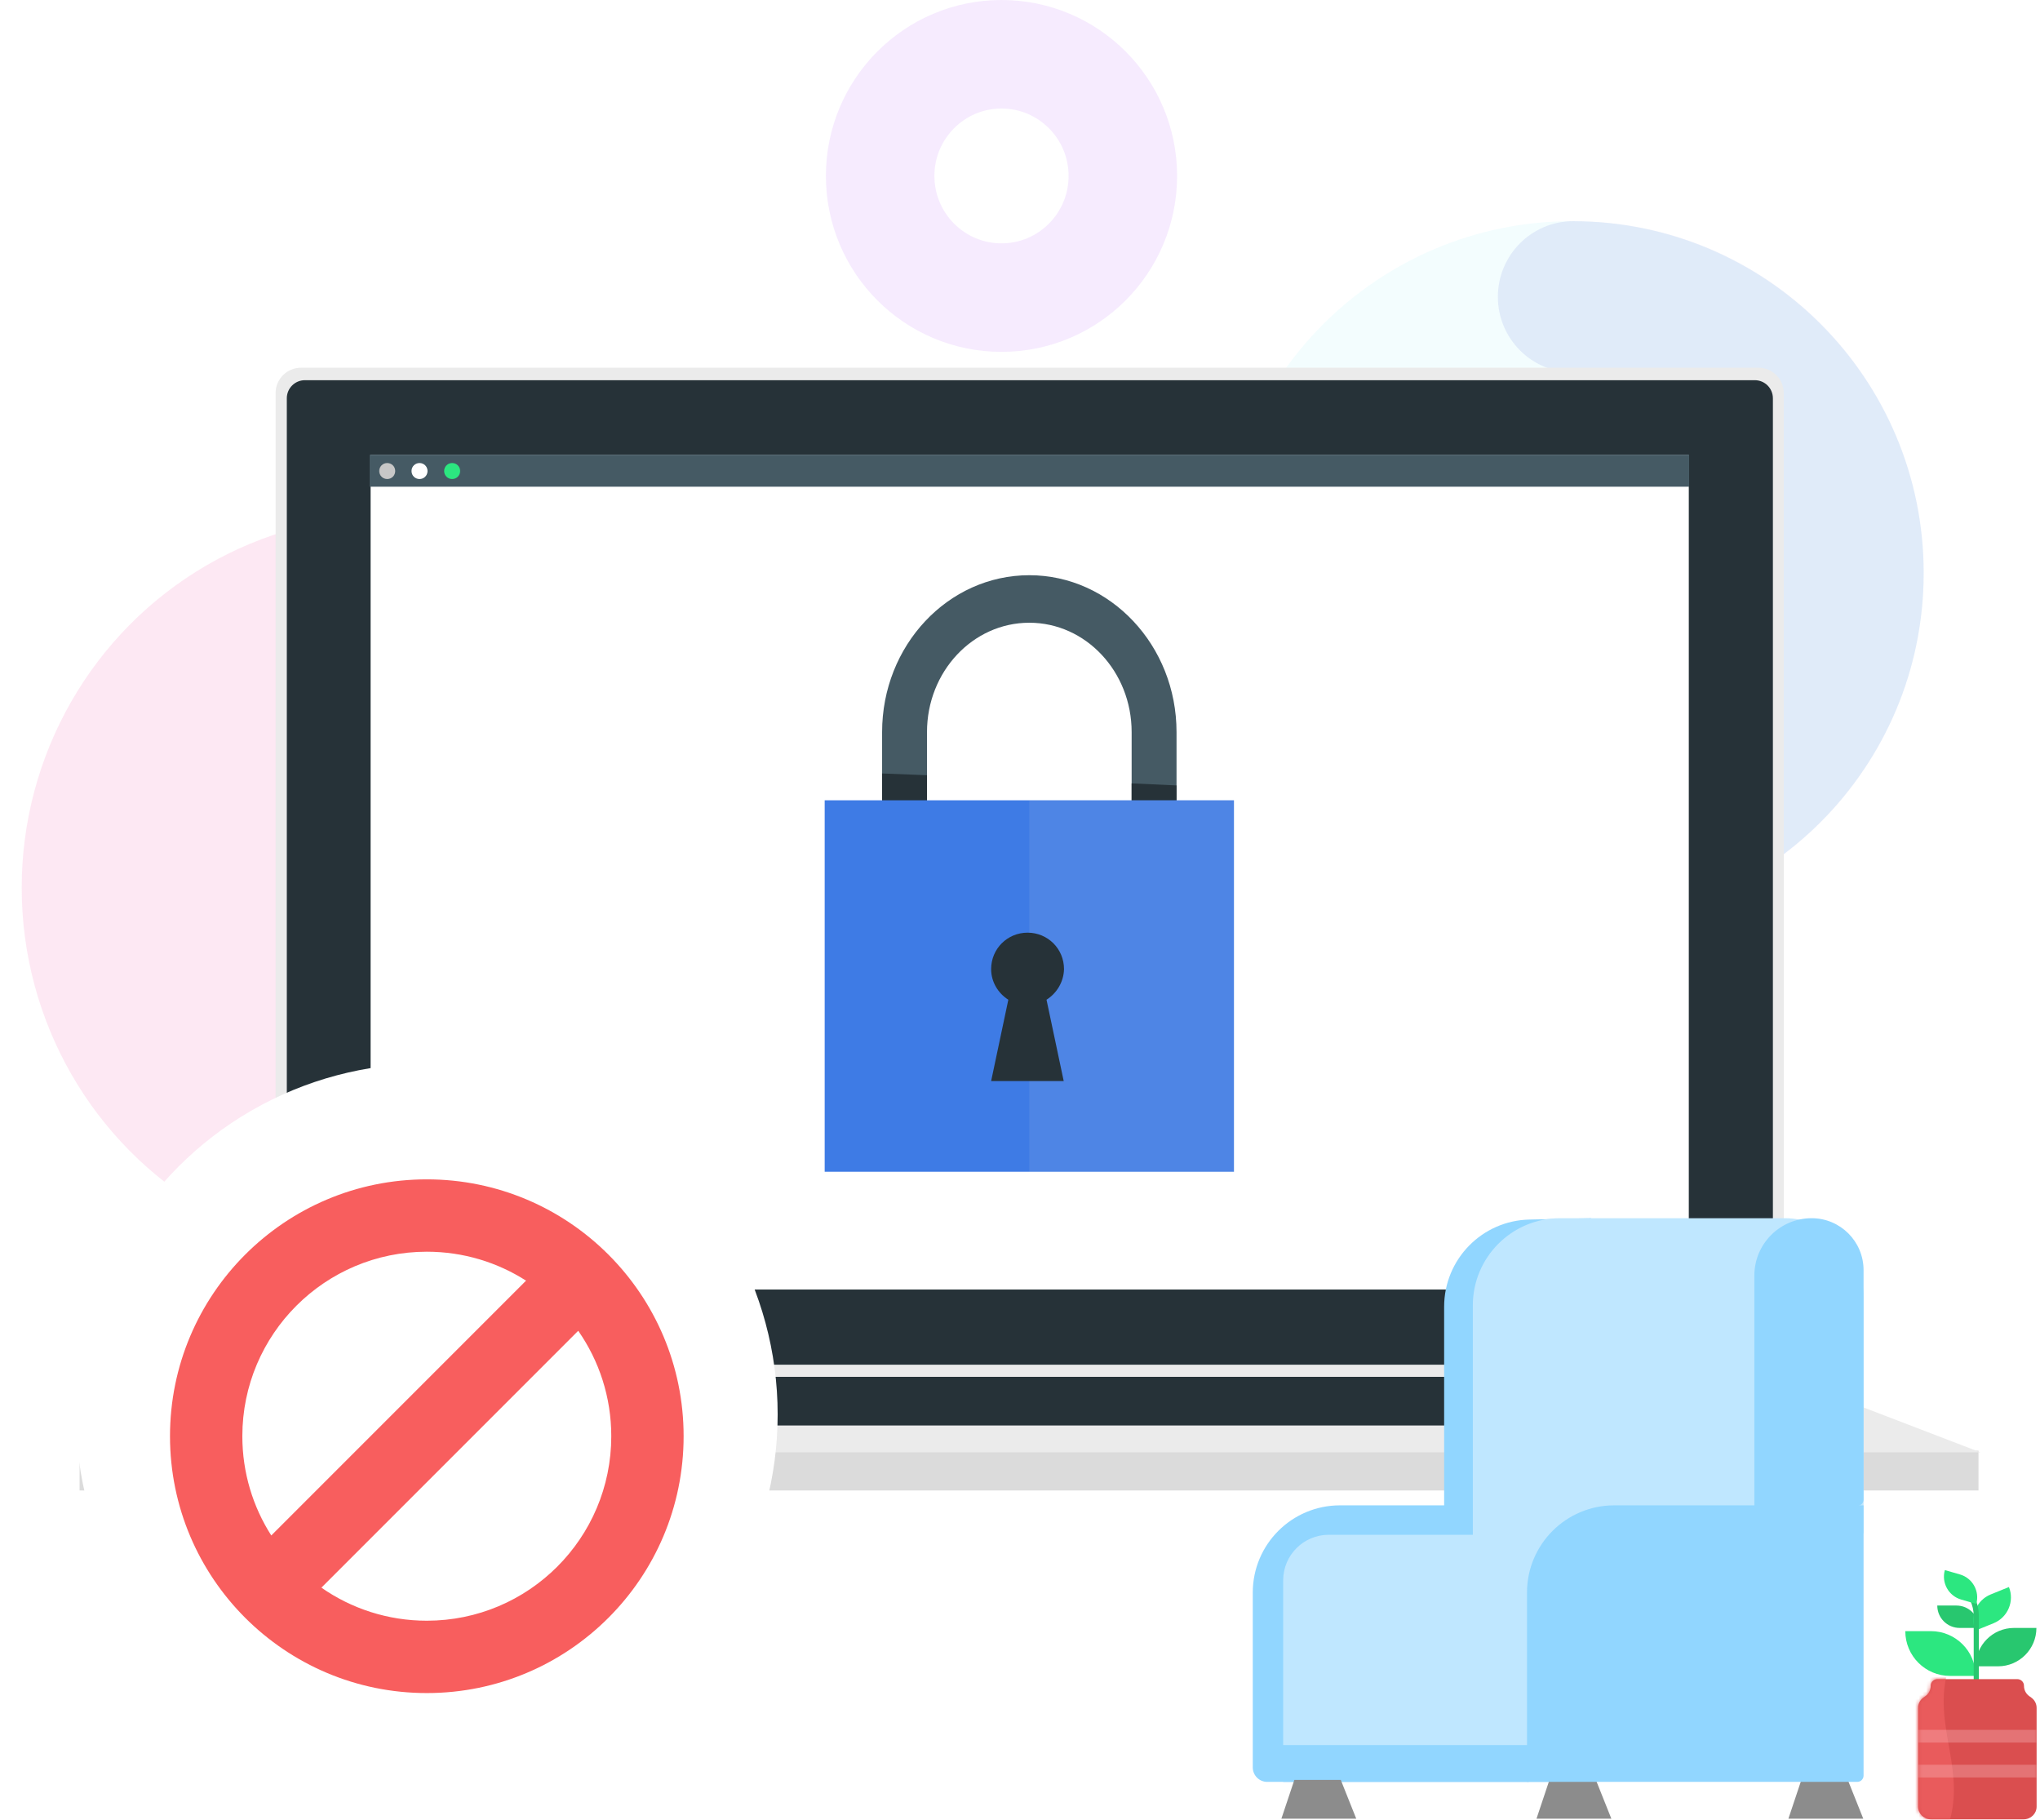 <svg width="564" height="503" viewBox="0 0 564 503" fill="none" xmlns="http://www.w3.org/2000/svg">
<g opacity="0.1" filter="url(#filter0_f)">
<ellipse cx="108.145" cy="245.413" rx="102.145" ry="102.908" fill="#EC1383"/>
</g>
<path opacity="0.05" fill-rule="evenodd" clip-rule="evenodd" d="M337.331 158.394C337.331 104.682 380.874 61.139 434.586 61.139C488.299 61.139 531.842 104.682 531.842 158.394C531.842 212.107 488.299 255.65 434.586 255.65C380.874 255.65 337.331 212.107 337.331 158.394ZM490.287 157.952C490.287 127.434 465.547 102.694 435.028 102.694C404.51 102.694 379.77 127.434 379.77 157.952C379.77 188.471 404.51 213.211 435.028 213.211C465.547 213.211 490.287 188.471 490.287 157.952Z" fill="#00CFE8"/>
<ellipse opacity="0.1" cx="276.885" cy="48.633" rx="33.548" ry="33.633" stroke="#A233F1" stroke-width="30"/>
<path opacity="0.1" d="M434.954 61.139C488.463 61.139 531.842 104.682 531.842 158.394C531.842 212.107 488.463 255.65 434.954 255.65C402.717 255.65 373.127 239.706 355.167 213.582C348.631 204.075 351.01 191.05 360.481 184.489C369.857 177.993 382.669 180.269 389.267 189.54L389.465 189.823C399.726 204.749 416.561 213.819 434.954 213.819C465.448 213.819 490.169 189.005 490.169 158.394C490.169 128.09 465.94 103.466 435.867 102.977L434.954 102.969C423.446 102.969 414.117 93.605 414.117 82.054C414.117 70.503 423.446 61.139 434.954 61.139Z" fill="#3B4ACF"/>
<path d="M486.16 101.646H83.2C79.334 101.646 76.2 104.78 76.2 108.646V373.591C76.2 377.457 79.334 380.591 83.2 380.591H486.16C490.026 380.591 493.16 377.457 493.16 373.591V108.646C493.16 104.78 490.026 101.646 486.16 101.646Z" fill="#EBEBEB"/>
<path d="M485.154 105.094H84.295C81.534 105.094 79.295 107.332 79.295 110.094V372.232C79.295 374.993 81.534 377.232 84.295 377.232H485.154C487.916 377.232 490.154 374.993 490.154 372.232V110.094C490.154 107.332 487.916 105.094 485.154 105.094Z" fill="#263238"/>
<path d="M547 401H22V412H547V401Z" fill="#DBDBDB"/>
<path d="M21.914 401.457L76.2 380.591H493.16L547.535 401.457H21.914Z" fill="#EBEBEB"/>
<path d="M81.062 394.03L116.163 380.591H453.285L488.297 394.03H81.062Z" fill="#263238"/>
<path d="M466.903 125.694H102.461V356.454H466.903V125.694Z" fill="white"/>
<path d="M466.99 125.694H102.194V134.536H466.99V125.694Z" fill="#455A64"/>
<path d="M109.267 130.203C109.267 131.441 108.295 132.414 107.057 132.414C105.819 132.414 104.847 131.441 104.847 130.203C104.847 128.966 105.819 127.993 107.057 127.993C108.295 127.993 109.267 128.966 109.267 130.203Z" fill="#C7C7C7"/>
<path d="M118.197 130.203C118.197 131.441 117.225 132.414 115.987 132.414C114.749 132.414 113.776 131.441 113.776 130.203C113.776 128.966 114.749 127.993 115.987 127.993C117.225 127.993 118.197 128.966 118.197 130.203Z" fill="white"/>
<path d="M127.216 130.203C127.216 131.441 126.243 132.414 125.005 132.414C123.767 132.414 122.795 131.441 122.795 130.203C122.795 128.966 123.767 127.993 125.005 127.993C126.243 127.993 127.216 128.966 127.216 130.203Z" fill="#2CE780"/>
<path fill-rule="evenodd" clip-rule="evenodd" d="M346.354 440.221C346.354 426.905 357.15 416.11 370.466 416.11L439.403 416.11V488.552C439.403 490.761 437.612 492.552 435.403 492.552H350.354C348.145 492.552 346.354 490.761 346.354 488.552L346.354 440.221Z" fill="#91D6FF"/>
<path fill-rule="evenodd" clip-rule="evenodd" d="M354.761 477.463L422.644 477.463V492.552H354.761L354.761 477.463Z" fill="#91D6FF"/>
<path fill-rule="evenodd" clip-rule="evenodd" d="M441.212 492.005L445.495 502.73H424.794L428.381 492.005H441.212Z" fill="#8C8C8C"/>
<path fill-rule="evenodd" clip-rule="evenodd" d="M370.684 492.005L374.966 502.73H354.266L357.853 492.005H370.684Z" fill="#8C8C8C"/>
<path fill-rule="evenodd" clip-rule="evenodd" d="M510.859 492.005L515.141 502.73H494.44L498.028 492.005H510.859Z" fill="#8C8C8C"/>
<path fill-rule="evenodd" clip-rule="evenodd" d="M399.261 361.215C399.261 348.102 409.74 337.394 422.849 337.109L439.931 336.739V423.32H399.261V361.215Z" fill="#91D6FF"/>
<path fill-rule="evenodd" clip-rule="evenodd" d="M407.195 360.85C407.195 347.534 417.99 336.739 431.307 336.739H493.381C505.443 336.739 515.221 346.517 515.221 358.579V423.337C515.221 424.302 514.439 425.085 513.474 425.085H407.195V360.85Z" fill="#BFE7FF"/>
<path fill-rule="evenodd" clip-rule="evenodd" d="M485.03 352.58C485.03 343.831 492.123 336.739 500.872 336.739V336.739C508.797 336.739 515.221 343.163 515.221 351.088V414.516C515.221 415.481 514.439 416.264 513.474 416.264H485.03V352.58Z" fill="#91D6FF"/>
<path fill-rule="evenodd" clip-rule="evenodd" d="M354.761 436.845C354.761 429.886 360.402 424.245 367.361 424.245H435.111V482.38H354.761V436.845Z" fill="#BFE7FF"/>
<path fill-rule="evenodd" clip-rule="evenodd" d="M422.173 440.221C422.173 426.905 432.968 416.11 446.284 416.11L515.221 416.11V490.805C515.221 491.77 514.439 492.552 513.474 492.552H422.173L422.173 440.221Z" fill="#91D6FF"/>
<path d="M526.758 450.881H533.831C540.667 450.881 546.209 456.422 546.209 463.258V463.258H539.136C532.3 463.258 526.758 457.717 526.758 450.881V450.881Z" fill="#2CE780"/>
<path d="M535.6 443.807H540.904C544.323 443.807 547.093 446.578 547.093 449.996V449.996H541.789C538.371 449.996 535.6 447.225 535.6 443.807V443.807Z" fill="#28C76F"/>
<path d="M563.008 449.996H556.819C550.959 449.996 546.209 454.746 546.209 460.606V460.606H552.398C558.258 460.606 563.008 455.856 563.008 449.996V449.996Z" fill="#28C76F"/>
<path fill-rule="evenodd" clip-rule="evenodd" d="M555.411 438.69L550.376 440.734C546.446 442.33 544.547 446.804 546.129 450.74V450.74L551.164 448.696C555.094 447.1 556.993 442.626 555.411 438.69V438.69Z" fill="#2CE780"/>
<path fill-rule="evenodd" clip-rule="evenodd" d="M542.464 437.618C545.23 439.372 546.984 442.707 547.088 446.368L547.093 446.713V472.984H545.674V446.713C545.674 443.633 544.28 440.792 542.024 439.235L541.788 439.078L542.464 437.618Z" fill="#28C76F"/>
<path fill-rule="evenodd" clip-rule="evenodd" d="M535.651 464.143H557.707C558.737 464.143 559.572 464.961 559.572 465.97V466.022C559.572 467.138 560.114 468.187 561.032 468.848L561.604 469.26C562.522 469.921 563.064 470.97 563.064 472.086V499.395C563.064 501.332 561.461 502.902 559.483 502.902H533.875C531.897 502.902 530.294 501.332 530.294 499.395V472.086C530.294 470.97 530.836 469.921 531.754 469.26L532.326 468.848C533.183 468.231 533.712 467.276 533.779 466.244L533.786 465.97C533.786 464.961 534.621 464.143 535.651 464.143Z" fill="#DA4E4F"/>
<mask id="mask0" mask-type="alpha" maskUnits="userSpaceOnUse" x="530" y="464" width="34" height="39">
<path fill-rule="evenodd" clip-rule="evenodd" d="M535.651 464.143H557.707C558.737 464.143 559.572 464.961 559.572 465.97V466.022C559.572 467.138 560.114 468.187 561.032 468.848L561.604 469.26C562.522 469.921 563.064 470.97 563.064 472.086V499.395C563.064 501.332 561.461 502.902 559.483 502.902H533.875C531.897 502.902 530.294 501.332 530.294 499.395V472.086C530.294 470.97 530.836 469.921 531.754 469.26L532.326 468.848C533.183 468.231 533.712 467.276 533.779 466.244L533.786 465.97C533.786 464.961 534.621 464.143 535.651 464.143Z" fill="white"/>
</mask>
<g mask="url(#mask0)">
<path fill-rule="evenodd" clip-rule="evenodd" d="M529.398 462.389H538.352C534.401 477.461 544.024 489.96 538.352 505.358H529.398V462.389Z" fill="#E95B5C"/>
<rect x="530.294" y="487.819" width="32.77" height="3.508" fill="#FFDFE2" fill-opacity="0.258"/>
<rect x="530.294" y="478.173" width="32.77" height="3.508" fill="#FFDFE2" fill-opacity="0.258"/>
</g>
<path fill-rule="evenodd" clip-rule="evenodd" d="M537.695 434.007L541.866 435.209C545.36 436.216 547.38 439.86 546.382 443.357V443.357L542.212 442.155C538.718 441.148 536.698 437.504 537.695 434.007V434.007Z" fill="#2CE780"/>
<path d="M325.277 202.359V246.283H312.865V202.359C312.865 185.677 300.212 172.137 284.577 172.137C268.942 172.137 256.288 185.677 256.288 202.359V246.283H243.877V202.359C243.877 178.423 262.091 159 284.577 159C306.982 159 325.277 178.423 325.277 202.359Z" fill="#455A64"/>
<path d="M243.877 213.804L256.288 214.287V246.283H243.877V213.804Z" fill="#263238"/>
<path d="M325.277 217.108V246.283H312.865V216.544L325.277 217.108Z" fill="#263238"/>
<path d="M341.154 221.218H228V323.895H341.154V221.218Z" fill="#3E7BE5"/>
<g style="mix-blend-mode:color-burn" opacity="0.1">
<path d="M341.154 221.218H284.577V323.895H341.154V221.218Z" fill="#E5E5E5"/>
</g>
<path d="M289.331 276.344L294.086 298.83H274.019L278.774 276.344C275.953 274.571 274.019 271.428 274.019 267.882C274.019 262.241 278.532 257.808 284.093 257.808C289.654 257.808 294.167 262.241 294.167 267.882C294.086 271.428 292.152 274.571 289.331 276.344Z" fill="#263238"/>
<circle cx="118" cy="391" r="97" fill="white"/>
<g filter="url(#filter1_d)">
<path fill-rule="evenodd" clip-rule="evenodd" d="M169 393C169 421.167 146.167 444 118 444C107.166 444 97.121 440.622 88.861 434.862L159.862 363.861C165.622 372.121 169 382.166 169 393ZM75.002 420.437L145.437 350.002C137.515 344.936 128.1 342 118 342C89.834 342 67 364.833 67 393C67 403.1 69.936 412.515 75.002 420.437ZM189 393C189 432.212 157.212 464 118 464C78.788 464 47 432.212 47 393C47 353.788 78.788 322 118 322C157.212 322 189 353.788 189 393Z" fill="#F85E5E"/>
</g>
<defs>
<filter id="filter0_f" x="0.563" y="137.069" width="215.163" height="216.688" filterUnits="userSpaceOnUse" color-interpolation-filters="sRGB">
<feFlood flood-opacity="0" result="BackgroundImageFix"/>
<feBlend mode="normal" in="SourceGraphic" in2="BackgroundImageFix" result="shape"/>
<feGaussianBlur stdDeviation="2.718" result="effect1_foregroundBlur"/>
</filter>
<filter id="filter1_d" x="39" y="318" width="158" height="158" filterUnits="userSpaceOnUse" color-interpolation-filters="sRGB">
<feFlood flood-opacity="0" result="BackgroundImageFix"/>
<feColorMatrix in="SourceAlpha" type="matrix" values="0 0 0 0 0 0 0 0 0 0 0 0 0 0 0 0 0 0 127 0"/>
<feOffset dy="4"/>
<feGaussianBlur stdDeviation="4"/>
<feColorMatrix type="matrix" values="0 0 0 0 0 0 0 0 0 0 0 0 0 0 0 0 0 0 0.25 0"/>
<feBlend mode="normal" in2="BackgroundImageFix" result="effect1_dropShadow"/>
<feBlend mode="normal" in="SourceGraphic" in2="effect1_dropShadow" result="shape"/>
</filter>
</defs>
</svg>
